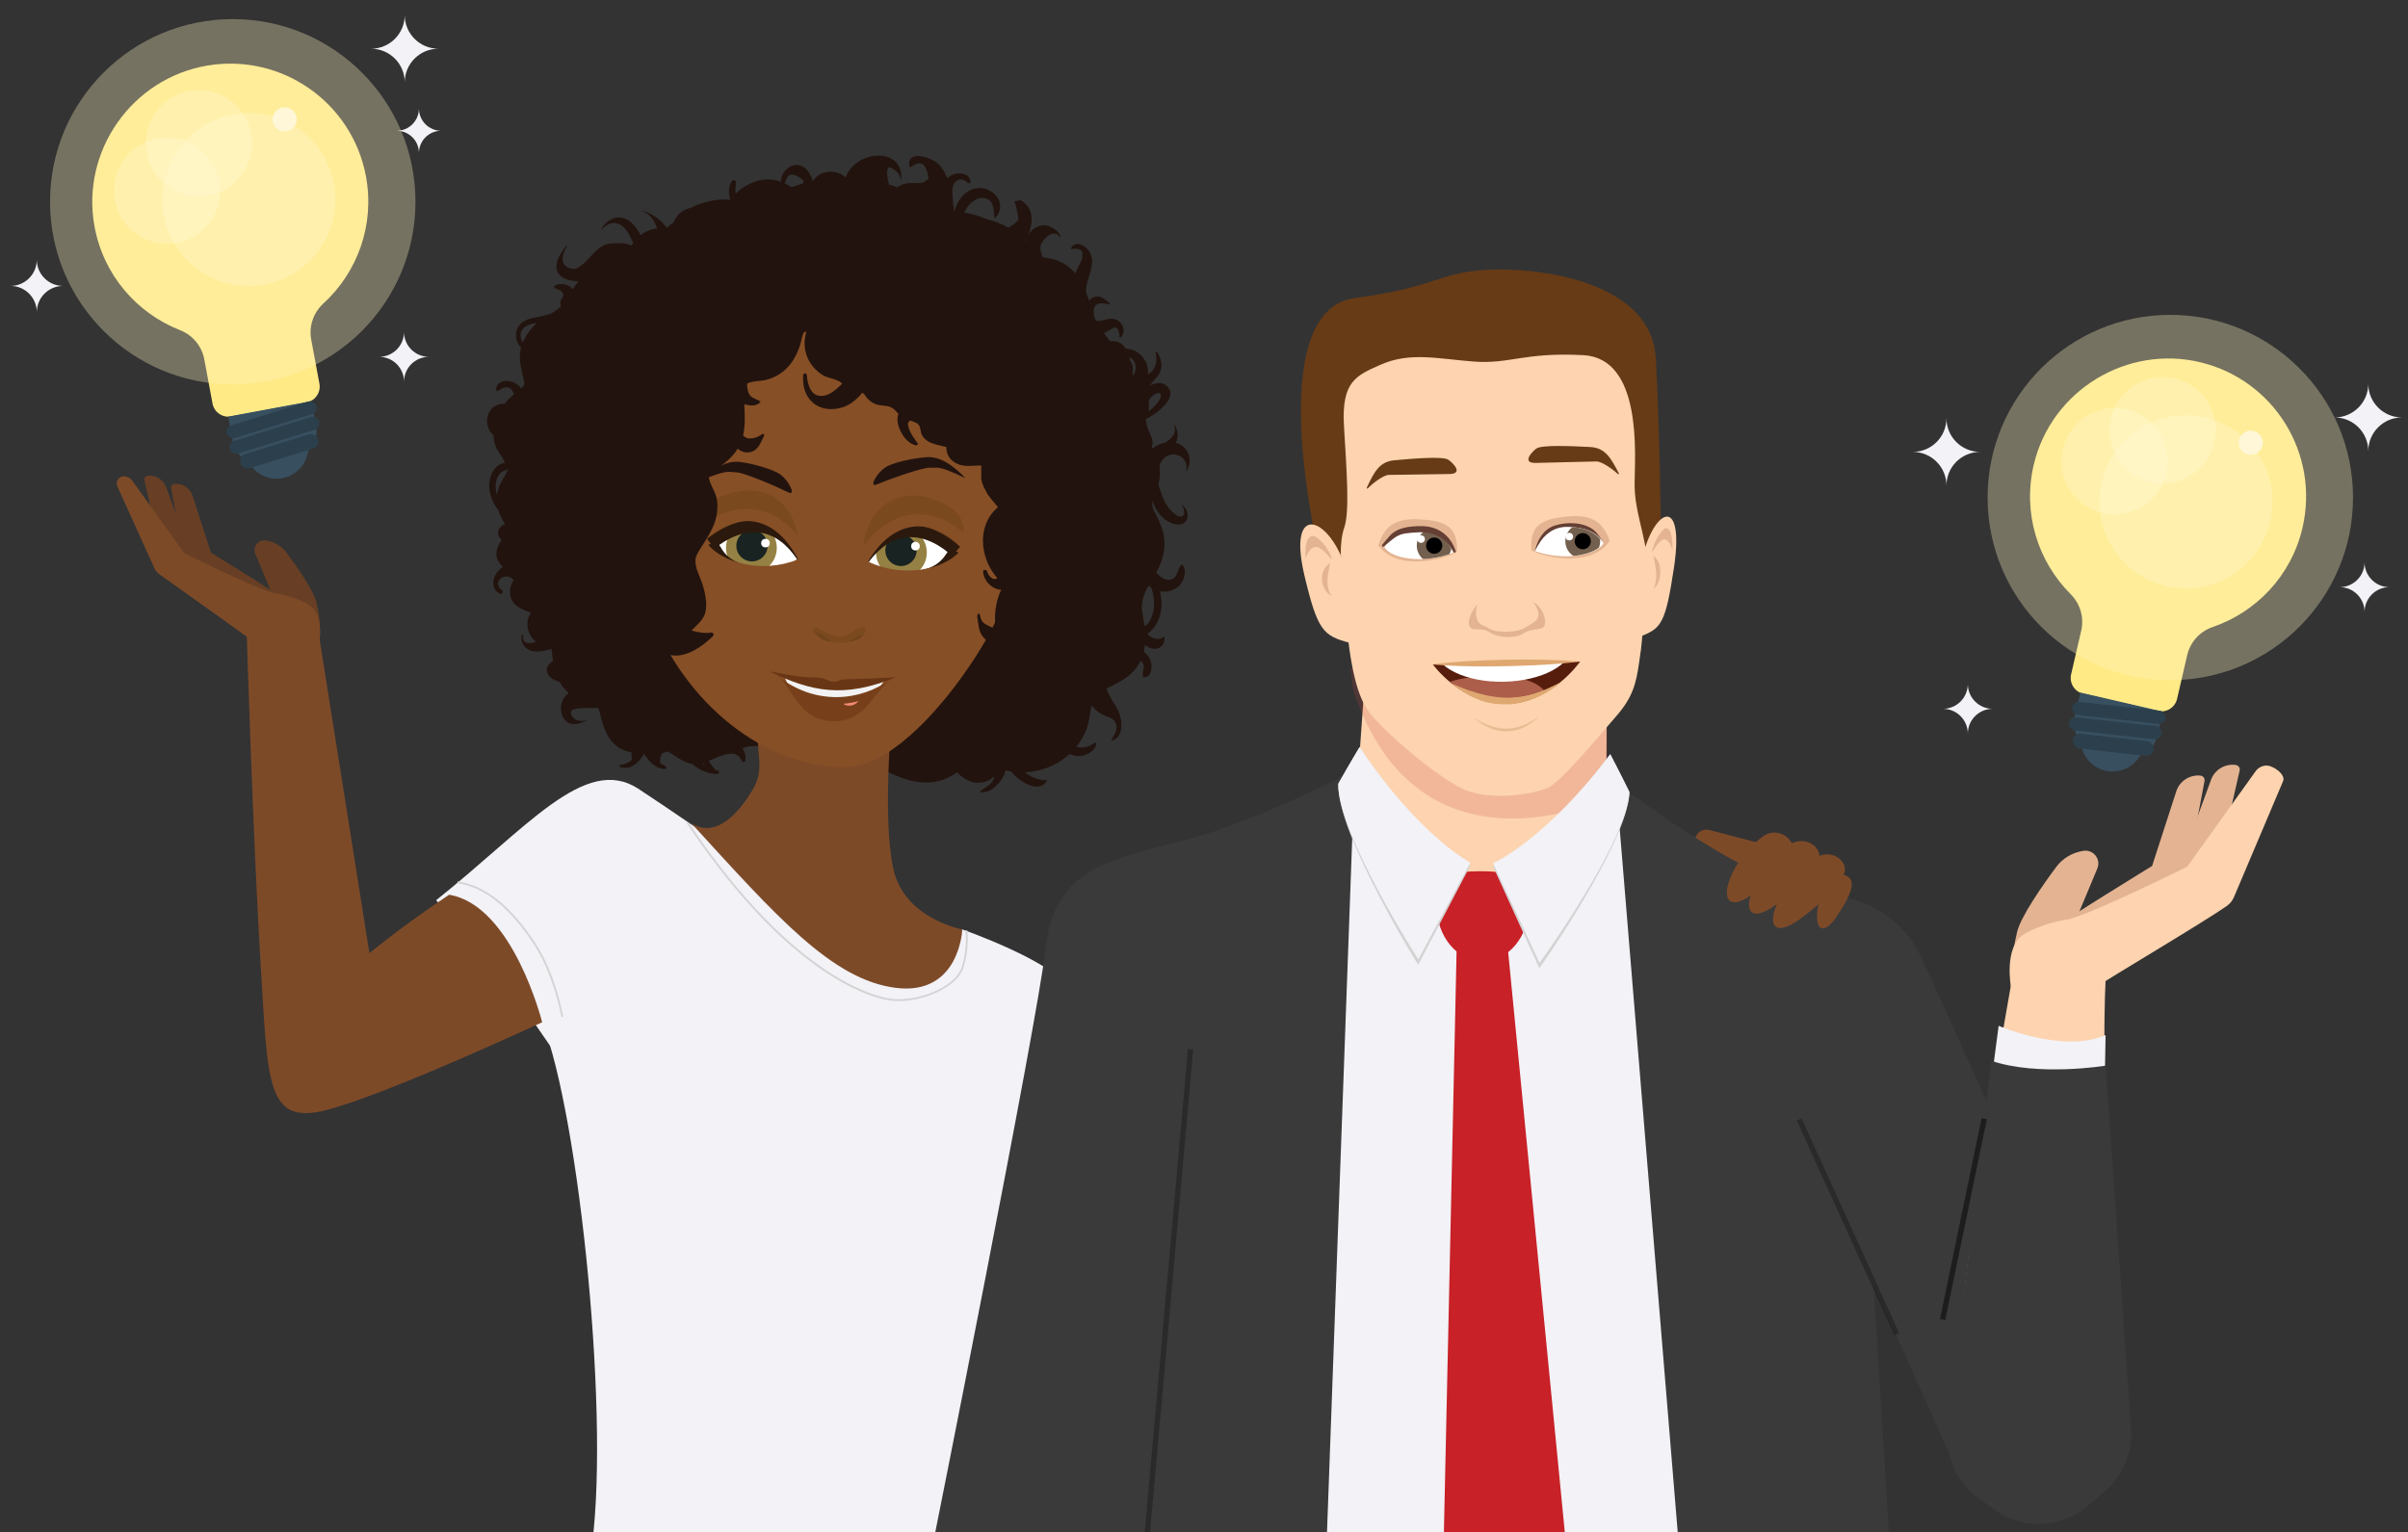 <?xml version="1.0" encoding="UTF-8"?>
<svg id="Layer_1" xmlns="http://www.w3.org/2000/svg" xmlns:xlink="http://www.w3.org/1999/xlink" viewBox="0 0 1262.1 803.38">
  <rect x="0" y="0" width="1262.1" height="803.38" fill="#333333" stroke="none"/>
  <defs>
    <style>
      .cls-1 {
        fill: #571d0c;
      }

      .cls-2 {
        fill: #673b16;
      }

      .cls-3 {
        fill: #874f26;
      }

      .cls-4 {
        fill: #cb4544;
        opacity: .2;
      }

      .cls-5 {
        fill: #fff7d7;
      }

      .cls-6 {
        opacity: .53;
      }

      .cls-6, .cls-7 {
        fill: #1d1d1d;
      }

      .cls-8 {
        fill: #7d4a28;
      }

      .cls-9 {
        fill: #5f3a1c;
        opacity: .39;
      }

      .cls-10 {
        fill: #958143;
      }

      .cls-11 {
        fill: #78401a;
      }

      .cls-12 {
        fill: #fff;
      }

      .cls-13 {
        fill: #e7bc92;
      }

      .cls-14 {
        fill: #22130e;
      }

      .cls-15 {
        fill: #7b491e;
      }

      .cls-16 {
        fill: #e4b492;
      }

      .cls-17 {
        fill: none;
      }

      .cls-18 {
        fill: #ffea86;
      }

      .cls-19 {
        fill: #653f34;
      }

      .cls-20 {
        fill: #683f24;
      }

      .cls-21 {
        clip-path: url(#clippath-1);
      }

      .cls-22 {
        fill: #f48a75;
      }

      .cls-23 {
        fill: #ac5e4a;
      }

      .cls-24 {
        fill: #f2f2f2;
      }

      .cls-25 {
        fill: #f2f2f7;
      }

      .cls-26 {
        fill: #3a3a3a;
      }

      .cls-27 {
        fill: #735f4d;
      }

      .cls-28 {
        fill: #23130f;
      }

      .cls-29 {
        fill: #d3d3d3;
      }

      .cls-30 {
        fill: #693615;
      }

      .cls-31 {
        fill: #2c190d;
      }

      .cls-32 {
        fill: #c82127;
      }

      .cls-33 {
        fill: #2b404c;
      }

      .cls-34 {
        clip-path: url(#clippath-2);
      }

      .cls-35 {
        fill: #dfa871;
      }

      .cls-36 {
        fill: #182322;
      }

      .cls-37 {
        fill: #384f60;
      }

      .cls-38 {
        fill: #fffbe9;
        opacity: .31;
      }

      .cls-39 {
        clip-path: url(#clippath);
      }

      .cls-40 {
        fill: #fff3c0;
        opacity: .33;
      }

      .cls-41 {
        fill: #fdd4af;
      }
    </style>
    <clipPath id="clippath">
      <path class="cls-17" d="M828.19,346.85l-77.2,1.5s15.23,21.11,38.71,20.65c23.49-.46,38.48-22.15,38.48-22.15Z"/>
    </clipPath>
    <clipPath id="clippath-1">
      <path class="cls-17" d="M840.15,284.67c-2.95,6.05-19.97,9.83-35.9,4.27,3.18-7.08,8.43-12.92,17.24-12.71,8.58.21,14.72,2.27,18.67,8.44Z"/>
    </clipPath>
    <clipPath id="clippath-2">
      <path class="cls-17" d="M725.7,286.89c3.18,5.94,20.34,9.05,36.04,2.87-3.45-6.95-8.92-12.59-17.72-12.03s-14.62,2.84-18.33,9.16Z"/>
    </clipPath>
  </defs>
  <path class="cls-14" d="M619.41,295.92c-1.65,1.31-1.66,3.2-2.55,5.02-2.39,4.87-6.84,3.25-9.94.21-.33-.32-.63-.67-.93-1.03.76-1.36,1.48-2.74,2.08-4.18,2.2-5.21,2.94-11.12,1.6-16.67-.58-2.42-1.59-4.77-2.6-7.05-1.04-2.34-3.12-5.1-3.16-7.79,0-.6.07-1.23.2-1.87.21.71.45,1.42.76,2.15,1.78,4.09,4.64,7.6,8.79,9.4,2.81,1.22,6.63,1.68,8.29-1.55,1.62-3.15-.5-6.14-2.6-8.36-.05-.05-.12.02-.08.07,1.36,1.74,2.9,7.57-1.6,6.37-.83-.22-1.69-.98-2.32-1.5-1.81-1.48-3.42-3.41-4.51-5.48-1.52-2.91-2.68-6.34-3.72-9.68.11-.38.21-.75.29-1.11.64-3.1.76-6.06.31-8.9.43-1.08.96-2.08,1.64-2.93,4.77-5.95,14.56-1.68,12.24,6.2-.02.06.06.09.1.04,2.31-3.51,2.52-8.08-.04-11.55-1.37-1.87-3.24-3.01-5.29-3.56,1.4-3.25,1.05-6.95-1.03-10.05-.02-.04-.09-.02-.08.03,1.74,5.07-.99,7.55-4.45,9.88-.74.14-1.48.32-2.2.57-1.64.57-3.15,1.43-4.49,2.51-.14-.21-.29-.42-.44-.62.01-.03.03-.06.04-.1,1.35-4.11-1.27-6.82-2.39-10.56-.42-1.42-.65-2.78-.77-4.15,2.61-1.15,5.06-2.86,6.92-4.42,3.26-2.75,8.3-7.73,4.77-12.15-2.49-3.12-6.33-2.68-9.45-.95.05-.1.1-.2.13-.26,1.34-2.35,3.73-3.92,4.9-6.38,1.72-3.6.82-7.97-1.5-11.05-.24-.32-.69.01-.63.34.74,4.4.66,7.98-3.2,10.94-.24.19-.48.37-.72.56.12-2.61-.39-5.18-1.76-7.49-2.32-3.9-6.08-5.79-10.05-6.09-1.24-1.99-3.05-3.47-5.79-3.84-.75-.1-1.5-.05-2.23.1-1.12-1.41-2.27-2.81-3.37-4.23.89-.46,1.73-.99,2.61-1.5.57-.37,1.16-.7,1.78-.98,2.08-1.48,3.35-.18,3.84,3.89-.31.46.39,1.07.76.63,2.63-3.14,1.11-7.65-2.58-9.23-3.27-1.4-6.1.59-9.37.7-.37.01-.77-.02-1.21-.08-.32-.69-.61-1.4-.86-2.14-.06-.28-.12-.56-.16-.84-.18-1.33-.35-3.42.44-4.6,1.48-2.21,5.21-1.7,7.36-1.03.43.13.62-.42.31-.67-2.14-1.71-4.39-4.02-7.44-3.38-1.33.28-2.41,1.09-3.22,2.13-.5-1.5-1.03-2.99-1.6-4.44-.57-6.73,5.78-14.03,1.94-20.97-1.82-3.29-7.57-6.74-9.79-2.19-.23.47.4.89.7.44,4-.39,5.71.77,5.15,3.46.16.94,0,1.81-.51,2.6-.38,1.15-1.06,2.21-1.58,3.31-.52,1.1-1.11,2.26-1.55,3.47-2.28-2.7-5.14-4.97-8.91-6.55-2.61-1.1-5.32-1.55-8.1-1.8-.87-2.1-1.62-4.28-1.16-6.27.73-3.15,7.06-9.24,9.72-4.6.16.28.61.12.54-.21-.6-2.53-3.37-4.25-5.62-5.23-3.82-1.65-8.25.34-10.55,3.57-.23.32-.43.65-.61.99,2.62-6.61,3.06-13.69-3.38-17.93-.75-.49-1.61-.39-2.25.04-.25-.03-.51-.05-.78-.03-.41.03-.87.4-.71.87.14.4.32.77.52,1.13,0,.09.02.18.04.27.62,2.58,1.24,5.01,1.38,7.5-1.05,1.81-3.07,2.94-4.96,4.11-.08.05-.15.1-.23.15-3.52-1.98-7.31-3.46-11.22-4.39-3.82-1.66-7.61-2.83-11.87-3.52.83-1.88,1.92-3.61,3.53-5.09,2.36-2.16,5.59-3.46,8.7-1.92,3.43,1.71,3.13,6.27,3.56,9.64.03.21.34.3.48.14,7.7-9.05-4.18-19.37-13.63-14.27-4.27,2.3-6.75,6.57-7.91,11.14,0,0-.01,0-.02,0-.23-1.8-.46-3.64-.73-5.5.02-.26.03-.54,0-.85-.12-1.99-.5-3.84-.19-5.84.3-1.95.86-3.78,2.91-4.51,2.26-.81,3.59.25,5.24,1.6.46.38,1.32-.08,1.27-.67-.5-5.39-8.06-5.32-11.29-2.6-.31.26-.59.53-.87.8-1-2.53-2.28-4.88-4.01-6.92-3.16-3.71-17.08-8.8-15.96.38.08.65.89.7,1.3.39,6.09-4.5,8.09.43,8.84,6.44-.36.2-.71.43-1.07.71-.58.45-1.17.85-1.78,1.23-2.55.38-5.82.14-7.64.28-2.36.18-4.35,1-5.93,2.21-1.28-.47-2.85-1.14-4.28-1.45-.05-.19-.11-.37-.16-.57-.39-1.43-1.77-7.5.19-8.6,2.87.93,5.29,2.98,6.02,6.06.05.23.4.19.41-.04.45-10.59-9.16-13.99-17.99-11.08-4.48,1.47-8.9,4.94-10.77,9.36-.16.37-.27.73-.36,1.09-.81-.63-1.63-1.23-2.6-1.72-3.1-1.54-6.52-1.56-9.78-.43-1.89.66-3.73,2.23-4.84,4.1-.92-2.44-1.94-4.84-3.94-6.62-5.45-4.85-12.88.71-12.88,6.98-3.52-1.32-7.32-1.74-11.37-.72-4.79,1.21-8.96,3.63-12.26,6.83-.37-1.54-.15-3.19.02-4.88.06-.59.3-1.8-.58-2.01-.05-.01-.1-.02-.14-.04-.54-.13-1.05.05-1.36.5-1.88,2.69-1.89,6.48-.82,9.73-.01.02-.03.04-.04.06-6.73-.83-15.16,1.37-19.42,3.58-.34.18-.67.37-1.01.58-4.53.8-7.57,3.6-9.32,7.66-1.21.86-2.36,1.82-3.44,2.86-.01,0-.03,0-.04,0-.31-.45-.63-.89-.97-1.29-2.95-3.55-7.74-6.78-12.24-7.83-.05-.01-.07.06-.02.08,4.78,1.89,6.7,5.23,8.1,9.28-3.12.47-6.1,1.61-8.71,3.66-1.34-3.12-3.39-5.88-6.2-7.75-5.43-3.61-11.45-.65-14.32,4.59-.03.05.03.11.08.07,2.9-2.46,5.31-4.48,9.38-2.73,2.54,1.09,4.27,3.81,5.5,6.14.64,1.21,1.22,2.44,1.79,3.66-.33.45-.64.9-.94,1.37-2.25-.93-4.55-1.46-6.84-1.11-2.08-.17-4.24.04-6.19.4-.68.13-1.24.41-1.69.79-5.59,2.74-8.77,9.85-14.57,12.14-1.26.03-2.5-.06-3.65-.52-4.96-1.99-3.14-7.86-.69-11.4.11-.15-.12-.35-.25-.21-5.09,5.41-9.3,14.69.45,17.78,1.89.6,3.84.84,5.81,1.01-1.23,1.21-2.22,2.6-3.12,4.05-.52-.57-1.09-1.09-1.75-1.49-2.06-1.27-5.97-1.94-7.89-.11-.36.34-.19.87.24,1.05,1.64.67,3.03.8,4,2.47.74,1.29.38,2-.36,2.96-.95,1.23-.96,2.79-.39,4.13-.22.2-.44.41-.68.6-1.49,1.21-3.05,2.24-4.62,3.23-2.4.7-4.8,1.39-7.32,1.78-3.38.52-6.99,1.54-9.26,4.31-2.01,2.45-2.24,5.73-1.04,8.61.54,1.3,1.2,2.27,1.96,3.06-.06.22-.13.44-.18.67-1.15,5.16.25,10.15,1.35,15.2.23,1.08.72,2.37.64,3.5-.03-.42-.64.94-.46.73-.33.39-.76.81-1.25,1.25-.76-.94-1.68-1.77-2.73-2.48-3.31-2.22-9.99-2.11-10.45,2.98-.07.78.9,1.09,1.44.65,3.12-2.59,6.71-2.43,7.89,1.96,0,.02,0,.05.01.07-.3.25-.58.49-.85.72-1.49,1.31-2.86,2.71-4.06,4.21-2.43-.15-4.92.7-6.75,2.61-3.69,3.86-3.02,10.77,1.06,13.96-.11,3.83,1.57,7.95,4.24,11.07.54,1.11,1.1,2.19,1.66,3.26-1.11.16-2.26.63-3.17,1.2-3.32,2.1-4.86,6.12-5.07,9.92-.23,4.17,1.49,9.77,4.65,13.55.82,2.69,2.18,5.1,3.63,7.55-1.17.33-2.09,1-2.93,2.12-.9,1.2-.99,3.37-.16,4.63.42.64.84,1.12,1.33,1.51-.27.37-.53.76-.78,1.18-1.45,2.48-2.4,4.99-1.79,7.92.41,1.97,1.64,3.7,3.27,4.95-.04.02-.08.05-.12.07-4.75,3.17-7.6,10.52-1.63,13.99,1.2.7,2.29-1.03,1.15-1.82-5.21-3.63.72-9.41,5.09-6.21.42.31.83.6,1.24.88-1.78,2.44-2.61,5.43-1.73,8.94.96,3.85,4.46,5.85,7.87,7.17.96.37,1.92.73,2.87,1.08-.03.03-.05.06-.08.09-2.5,3.05-2.25,8.06-.54,11.32.78,1.49,1.87,2.8,3.14,3.89-3.94,1.15-7.18,1.06-6.62-3.34.06-.46-.72-.6-.81-.14-.82,4.43,2.14,7.94,6.55,8.47,3.06.36,6.13-.6,9.09-1.28.22,2.13.43,4.23.74,6.3-2.63,1.68-4.45,4.13-2.29,7.47,1.14,1.75,3.35,2.88,5.74,3.45.27.48.56.96.88,1.43,1.13,1.69,2.42,3.18,3.88,4.47-1.29.94-2.37,2.14-3.09,3.65-1.54,3.27-1.27,8.26,1.49,10.84,3.49,3.27,7.51,1.32,11.34-.06.06-.02.04-.12-.02-.1-1.81.36-3.71.46-5.51-.09-1.54-.47-3.74-3.14-2.83-4.83.78-1.45,5.64-1.45,6.98-1.55,2.34-.16,4.69.19,7.01-.09.96,1.49,1.62,5.66,2.2,7.49,1.16,3.67,2.55,7.25,5.11,10.19,2.9,3.33,6.37,4.95,10.1,5.59.07.3.15.61.22.91-.05,1.04-.05,2.07.06,3.09-1.58,1.43-3.67,2.39-6.22,2.72-.5.07-.38.72-.03.88,5.01,2.31,10.71-2.4,12.54-6.88.04-.09.07-.2.11-.3.07.29.16.58.31.88.24.47.62.86,1.07,1.19,2.04,3.38,5.43,6.03,9.38,6.33.82.06,1.28-1.23.49-1.61-.96-.46-1.9-.97-2.8-1.54.14-2.02-.12-3.77,1.31-5.26.79-.27,1.58-.54,2.36-.82,1.24.41,2.46,1.11,3.96,2.2,2.78,2.01,5.88,3.75,9.28,4.35,3.63,3.22,8.1,5.22,13.03,5.27,1.26.01,1.25-1.72.06-1.9-.32-.05-.62-.11-.93-.18-.49-.8-1.22-1.41-1.83-2.2-.66-.84-1.23-1.69-1.73-2.59,3.11-1.33,6.53-3,9.58-3.61.52.08,1.08.01,1.67-.22,2.6-.15,4.79.79,6.07,3.85.42,1.01,1.88.48,1.95-.46.2-2.63-.48-4.6-1.74-6.08,1.14-.43,2.33-.82,3.52-1.12,2.27-.15,4.56-.24,6.87-.22.76.25,1.46.63,2.05,1.17,1.48,1.37,1.87,3.94,3.31,5.49,1.96,2.13,4.44,3.92,6.98,5.29,10.68,5.77,21.36,3.45,31.95-1.07,3.17-1.35,9.37-4.44,11.96-3.59,2.01.66,4.49,3.57,6.6,4.72,3.03,1.66,6.15,3.06,9.38,4.32,10.5,4.09,20.82,4.24,29.97-2.51,2.1,2.25,4.7,4.09,7.61,4.99,2.78.87,6.49.6,9.05-.78.84-.46,1.6-1.02,2.26-1.69.16.04.35.08.55.13-.22.69-.5,1.35-.88,1.96-1.57,2.46-4.54,3.7-6.73,5.52-.03.03-.02.08.02.09,4.37,1.14,8.34-2.32,10.87-5.6,1.36-1.75,2.12-3.59,2.71-5.63.97.22,1.94.39,2.91.54,1.07,1.32,2.3,2.57,3.74,3.76,3.92,3.22,11.98,7.16,15.15.9.01-.03,0-.06-.03-.06-4.61.12-8.39-1.55-11.63-4.17,8.14-.29,15.9-3.21,22.47-8.73.32-.27.62-.55.92-.83,1.15.53,2.42.9,3.86,1.06,3.91.42,9.84-2.17,10.11-6.63.02-.29-.35-.56-.61-.38-3.23,2.2-6.01,3.16-9.82,2.18,1.95-2.44,3.58-5.13,4.86-7.98,1.95-4.37,2.1-9.12,3.17-13.64,1.82,2.35,4.16,4.11,7.03,5.35,2.58,1.12,4.78,1.33,5.74,4.35,1.03,3.23-.98,5.78-2.39,8.45-.06.12.03.29.18.25,6.37-1.76,5.66-10.76,3.49-15.39-1.93-4.12-4.98-7.49-6.19-11.97,4.47-2.22,9.03-4.28,12.74-7.73,2.28-2.12,3.92-4.4,5.07-6.8.71.55,1.28,1.28,1.55,2.32.3,1.14-.04,2.19-.33,3.29-.3,1.15-.09,1.58.1,2.67.03.19.24.34.43.35,4.03.11,4.46-5.21,3.6-8.27-.57-2.01-1.95-3.84-3.72-5,.29-1.22.49-2.45.61-3.71.03.02.05.05.08.07,2.08,1.77,5.07,2.8,7.63,1.4,1.82-1,2.83-3.22,2.54-5.23-.05-.36-.58-.51-.82-.25-1.8,2.01-5.99.57-7.51-1.15-.18-.2-.35-.42-.52-.64,4.97-3.47,7.47-9.94,7.31-16.07-.05-2.06-.32-4.13-.76-6.18,3.83.69,7.96-.49,10.56-3.5,2.23-2.59,3.76-7.96.94-10.6-.03-.03-.08-.03-.12,0ZM604.07,207.53c1.2-.98,4.42-2.74,4.36-.17-.07,2.8-3.98,6.34-5.9,7.91-.13.11-.27.2-.4.29.07-1-.03-2.07,0-2.82.04-1.07.08-2.12.09-3.18.54-.75,1.14-1.45,1.86-2.04ZM265.08,248.58c-2.1,3.37-4.02,6.84-4.6,10.8-.19-.57-.35-1.18-.47-1.84-.61-3.31-.11-7.05,2.28-9.5,1.21-1.24,2.61-1.48,3.98-1.93.02.05.04.1.06.13-.26.59-.92,1.81-1.25,2.33ZM277.96,172.97c-1.58,2.09-2.98,4.25-3.97,6.61-.51-.87-.87-1.71-1.01-2.46-.99-5.53,4.08-7.29,8.49-7.78-1.26,1.04-2.45,2.22-3.51,3.62ZM368.06,400.24c.16-.05.33-.12.49-.17.28.43.58.83.89,1.22-.48-.33-.94-.67-1.38-1.05ZM420.26,96.3c-1.59.58-3.13,1.16-4.71,1.67-.01,0-.03,0-.04.01-.21.07-.43.14-.64.2-1.19-.79-2.41-1.5-3.67-2.1.25-.36.48-.74.66-1.15,1.08-4.37,4.12-4.52,9.12-.45.11.47.11,1.03.07,1.6-.26.05-.52.12-.78.21ZM537.89,126.6c-.1-.11-.21-.21-.32-.31.27-.53.52-1.07.76-1.61-.21.63-.37,1.27-.45,1.93ZM594.11,197.02c-.2-.53-.39-1.07-.55-1.65.47-2.16.06-4.54-1.25-6.29-.13-.6-.27-1.21-.43-1.81,3.65,1.75,4.24,5.65,2.23,9.75ZM600.91,327.75c-.36.13-.72.26-1.09.38-.28-2.35-.67-4.72-1.08-7.09-.91-5.28.85-9.69,3.22-13.97.49.41,1.01.78,1.54,1.12.02.07.04.13.07.2,2.13,6.93,1.84,14.43-2.66,19.37Z"/>
  <path class="cls-8" d="M920.46,441.57l-24.56-6.42c-2.61-.68-5.35.44-6.73,2.76h0c-1.81,3.03-.64,6.97,2.53,8.53l40.44,19.92"/>
  <path class="cls-25" d="M228.59,471.96c47.36-37.61,78-76.61,105.86-58.5,27.86,18.11,129.54,89.14,129.54,89.14l40.39-15.32s51.54,18.11,55.72,32.04,12.54,108.65,12.54,108.65l-22.29,1.39s-20.89,39-22.29,65.47c-1.39,26.46-1.39,121.15-1.39,121.15,0,0-21.48,1.31-217.29,0,11.14-66.86-5.71-231.25-25.21-280"/>
  <path class="cls-8" d="M394.34,350.77l3.64,48.55c.38,5.07-.77,10.16-3.36,14.54-6.06,10.25-18.49,26.59-32.32,17.7,44.57,48.75,73.82,82.18,107.25,86.36,33.43,4.18,34.82-30.64,34.82-30.64,0,0-30.64-5.57-36.22-32.04s-.97-76.58-.97-76.58"/>
  <path class="cls-3" d="M523.38,322.04c-6.86,18.51-47.35,80.46-80.7,80.25-42.52-.26-83.76-33.5-101.95-80.94-13.19-34.41-5.46-157.93,92.57-154.89,98.03,3.04,103.49,119.37,90.08,155.58Z"/>
  <path class="cls-15" d="M500.42,286.84c8.2-6.99,6.63-20.23-13.74-25.89-20.37-5.66-36.09,10.41-33.97,32.5"/>
  <path class="cls-15" d="M370.72,282.81c-7.75-7.48-5.37-20.6,15.32-24.98s35.38,12.63,31.89,34.54"/>
  <path class="cls-12" d="M418.08,292.76c-12.74-24.59-33.2-16.87-45.42-8.12,0,0,22.38,30.24,45.42,8.12Z"/>
  <path class="cls-12" d="M455.32,294.49c14.25-23.76,34.18-14.78,45.84-5.28,0,0-24.22,28.79-45.84,5.28Z"/>
  <g>
    <circle class="cls-10" cx="472.46" cy="289.67" r="13.31"/>
    <circle class="cls-36" cx="472.23" cy="288.56" r="8.2"/>
    <circle class="cls-12" cx="479.83" cy="286.34" r="2.26"/>
  </g>
  <g>
    <circle class="cls-10" cx="393.83" cy="287.23" r="13.31"/>
    <circle class="cls-36" cx="394.13" cy="286.13" r="8.2"/>
    <circle class="cls-12" cx="401.21" cy="284.74" r="2.26"/>
  </g>
  <g>
    <path class="cls-31" d="M417.79,293.24c-5.44-8.11-11.85-12.78-19.04-13.9-9.63-1.49-18.49,3.63-24.23,8.19l-3.96-4.98c9.66-7.67,19.75-10.96,29.17-9.49,9.02,1.4,16.88,7,23.35,16.64l-5.28,3.55Z"/>
    <path class="cls-31" d="M396.72,304.09c-16.35-2.6-21.79-8.05-26.6-17.85l5.71-2.81c3.61,7.35,6.89,11.98,21.9,14.37l-1,6.28Z"/>
    <path class="cls-3" d="M418.24,293.17c-5.84-11.25-13.65-18.03-22.59-19.63-8.36-1.49-17.37,1.7-25.37,8.98l-4.29-4.7c9.49-8.64,20.42-12.39,30.77-10.54,7.64,1.36,18.54,6.45,27.12,22.96l-5.65,2.93Z"/>
    <path class="cls-3" d="M400.27,306.31c-15.94,0-30.23-6.56-37.16-15.47l7.54-5.86c7.89,10.16,28.93,15.9,47.66,8.27l3.6,8.84c-7.21,2.93-14.58,4.22-21.64,4.22Z"/>
  </g>
  <g>
    <path class="cls-31" d="M455.44,294.41l-5.05-3.87c7.06-9.22,15.25-14.32,24.34-15.16,9.5-.88,19.36,3.03,28.52,11.28l-4.26,4.73c-5.45-4.91-13.98-10.57-23.68-9.67-7.25.67-13.94,4.94-19.87,12.69Z"/>
    <path class="cls-31" d="M475.8,306.55l-.61-6.33c15.12-1.45,18.68-5.88,22.74-12.99l5.53,3.16c-5.42,9.48-11.18,14.58-27.66,16.16Z"/>
    <path class="cls-3" d="M455,294.31l-5.45-3.28c9.58-15.94,20.78-20.35,28.49-21.23,10.44-1.2,21.12,3.22,30.05,12.43l-4.57,4.43c-7.53-7.77-16.33-11.51-24.76-10.54-9.01,1.04-17.23,7.32-23.76,18.19Z"/>
    <path class="cls-3" d="M475.72,308.66c-8.14,0-16.73-1.71-24.94-5.66l4.14-8.6c18.23,8.78,39.58,4.35,48.09-5.3l7.16,6.31c-6.9,7.82-19.95,13.25-34.45,13.25Z"/>
  </g>
  <path class="cls-28" d="M366.92,251.95c8.52-7.83,14.68-9.92,19.14-9.87,4.46.05,18.28,3.3,22.99,6.72,4.72,3.42,8.29,11.45,4.08,9.32-4.21-2.13-22.97-10.45-27.24-10.49-4.53-.04-3.4-1.83-18.97,4.32Z"/>
  <path class="cls-28" d="M506.07,250.7c-8.02-8.35-14.04-10.81-18.49-11.04s-18.45,2.16-23.37,5.28-8.98,10.91-4.65,9.05c4.33-1.87,23.57-9,27.84-8.78,4.52.24,3.51-1.62,18.66,5.49Z"/>
  <g>
    <path class="cls-15" d="M440.18,337.03c-11.5-.36-16.75-6.9-13.11-8.05,1.51-.48,7.16,4.64,12.88,4.91,5.31.26,11.96-7.42,13.42-4.44s-3.91,7.87-13.2,7.58Z"/>
    <path class="cls-9" d="M435.56,336.22c-8.57-6.59-8.64-4.48-5.91-1.94s5.91,1.94,5.91,1.94Z"/>
    <path class="cls-9" d="M445.49,336.46c5.24-3.85,7.88-4.32,6.03-2.44s-6.03,2.44-6.03,2.44Z"/>
  </g>
  <path class="cls-14" d="M584.56,266.53c-3.78-13-8.47-25.8-12.73-38.66-4.06-12.26-7.91-24.13-16.44-34.11-3.8-4.45-8.16-8.39-12.03-12.78-4.38-4.98-8.1-10.51-12.77-15.24-8.42-8.54-18.82-15-30.14-18.92-4-1.39-8.53-2.65-13.19-3.45.11-.47.18-.95.24-1.44-2.73-.15-5.46-.19-8.2-.17-11.01.08-21.97.51-32.93,1.62-11.18,1.14-22.83,2.23-33.71,5.1-6.61,1.74-12.94,4.32-19.38,6.58-3.6,1.89-7.06,4.05-10.38,6.38-13.3,9.36-24.52,21.24-33.3,34.94-9.51,14.84-16.1,31.65-20.07,48.78-3.03,13.06-5.17,26.67-5.11,40.17-.07,1.29-.09,2.58-.03,3.88.04.98.14,1.94.25,2.91.05.8.1,1.59.17,2.39.26,3.12.62,6.2,1.11,9.25-.81,3.4-.21,6.94,2.05,9.58.61,2.21,1.3,4.4,2.12,6.57,1.53,4.05,3.32,7.95,5.69,11.59,2.8,4.3,7.17,6.79,11.66,9.07,4.12,2.09,11.01-.54,10.75-5.54.76-.68,1.47-1.41,2.13-2.2,2.8-3.39,7.88-6.88,9.19-11.13,1.43-4.64.14-10.64-1.24-15.17-1.23-4.05-3.97-8.52-3.78-12.84.11-2.42,2.04-5.2,3.51-7.51,2.35-3.7,4.73-7.36,6.31-11.47,1.63-4.22,2.13-8.82,1.37-13.29-.64-3.74-4.21-8.24-4.2-11.99.11-.14.32-.38.71-.6,1.4-.79,2.73-2.31,4.03-3.29,3.42-2.59,6.67-5.05,9.24-8.55.43-.58.81-1.17,1.17-1.76,1.74,1.5,3.98,2.32,6.38,1.85,4.57-.88,5.56-5.05,7.47-8.62.36-.67-.42-1.31-1.02-.84-2.08,1.67-7.03,3.48-9.4,1.16-.2-.2-.38-.42-.56-.66,1.2-5.19.84-10.61.61-16.19,3.18.89,6.81,1.17,8.51-1.35.02-.04.01-.09-.03-.11-2.93-1.71-5.73-1.77-6.62-5.64-.28-1.21-.38-2.44-.42-3.68,2.3-1.47,7.54-1.31,10.03-1.98,9.73-2.62,15.06-9.53,17.94-18.83.53-1.73.84-4.73,1.97-6.2.07-.03.16-.07.26-.1.28-.1.59-.16.91-.2-.09.31-.19.63-.27.94-2.26,8.91,1.37,17.38,9.16,22.09,1.9,1.15,8.75,2.26,9.82,4.33-2.56,2.54-5.85,5.58-9.38,6.23-6.82,1.25-8.7-5.45-9.1-10.7-.09-1.21-1.8-1.3-1.9-.06-1.04,11.94,7.22,20.08,19.29,17.27,4.74-1.1,8.65-4.34,11.75-8.07.29.3.62.58.97.85,1.56,2.56,3.98,4.67,6.7,5.4,3.86,1.04,6.65-.1,9.69,3.24.51.57,1,1.08,1.48,1.56-.28.78-.45,1.56-.49,2.31-.28,5.35,4.44,13.68,10.2,14.33.08,0,.15-.08.12-.15-.04-.14-.09-.28-.15-.43.22,0,.45.03.68.01.08,0,.11-.08.06-.14-2.78-3.83-5.06-6.86-5.45-10.91.22-.46.54-.93.98-1.4.02-.02.03-.03.05-.05,1.53.46,3.17.9,4.19,1.75,1.73,1.43,1.1,4.12,2.32,6.14,2.29,3.81,6.5,4.45,10.42,5.47,3.29.85,1.81-.09,2.44,2.9.61,2.89,2.62,4.99,5.19,6.28,4.13,2.06,8.58.91,12.92,1.04-.12,1.46-.12,2.93,0,4.4-.14,1.18-.11,2.36.12,3.45.36,1.67,1.04,3.33,1.96,4.93.31.69.65,1.37,1.03,2.03.42.71,3.32,4.48,5.61,6.95-1.61,1.49-3.15,3.14-4.33,4.98-2.84,4.43-3.88,9.68-3.44,14.87.42,4.88,1.96,9.53,4.62,13.66.84,1.31,1.77,2.57,2.79,3.76-2.28,1.69-4.88-1.52-5.35-3.53-.27-1.14-2.23-1.02-2.12.22.36,4.29,4.01,8.49,8.3,9.29.41.08.81.12,1.21.15-.18.36-.36.73-.52,1.11-1.25,2.89-1.96,5.77-2.39,8.89-.49,3.48-.44,6.93.03,10.34-1.98-.52-3.65-1.38-5.46-2.41-1.39-.79-1.94-1.67-2.4-3.2-.28-.92-.2-1.61-.9-2.27-.09-.09-.25-.11-.35-.01-.8.85-.56,1.92-.4,3.02.22,1.51.52,2.99.75,4.5.52,3.38,3.02,6.19,5.86,7.93.59.36,1.16.56,1.71.64-5.08,16.83,11.03,35.73,27.94,35.48,5.22-.08,8.52-3.27,9.83-7.14,6.75-5.08,10.17-14.16,13.16-22,4.69-12.26,8.52-24.84,11.46-37.63,3.11-13.5,5.45-26.37,1.5-39.96Z"/>
  <path class="cls-24" d="M411.03,354.7l3.12,6.47,12.63,7.03,22.87-1.72,10.59-5.15s3.75-4.85,3.25-4.85-26.6,2.72-26.6,2.72c0,0-12.04-1.81-12.41-1.81s-8.07-1.79-8.07-1.79l-5.39-.9Z"/>
  <g>
    <path class="cls-11" d="M407.41,354.25c8.37,6.7,11.32,23.5,29.16,23.88,16.39.35,20.31-13.41,30.05-21.89-15.42,11.29-39.29,14.03-59.2-1.99Z"/>
    <path class="cls-22" d="M441.94,369c3.07-.26,7.8-1.18,8.1-1.53-1.93,2.58-5.59,3.32-8.1,1.53Z"/>
  </g>
  <path class="cls-30" d="M403.22,351.99c22.19,10.7,39.05,14.24,66.38,3.08,0,0-18.78.95-24.91,1.01-6.13.07-4.25,1.4-7.95,1.28s-3.25-2.01-9.37-2.2c-6.12-.19-8.8-.15-24.14-3.17Z"/>
  <path class="cls-14" d="M355.63,327.81c8.2,4,13.73,4.36,17.1,3.84,1.07-.17,1.7,1.16.93,1.91-5.24,5.08-15.85,13.4-25.51,8.84"/>
  <path class="cls-29" d="M471.01,524.83c-1.15,0-2.27-.05-3.35-.16-3.93-.39-18.46-2.89-40.09-18.53-22.81-16.49-45.57-41.58-67.65-74.6l.78-.52c57.12,85.42,102.11,92.22,107.06,92.72,13.65,1.36,33.12-6.19,36.39-16.95,3.2-10.5,1.87-18.85,1.85-18.93l.92-.15c.01.09,1.38,8.64-1.88,19.36-3.13,10.29-20.39,17.77-34.03,17.77Z"/>
  <path class="cls-29" d="M294.27,533.22c-.04-.22-3.86-21.96-14.3-37.93-12.82-19.6-26-30.16-40.28-32.28l.14-.93c14.57,2.16,27.96,12.85,40.93,32.69,10.55,16.14,14.4,38.07,14.44,38.29l-.92.16Z"/>
  <polyline class="cls-25" points="279.23 535.1 298.33 562.84 293.11 529.79 282.07 534.72"/>
  <path class="cls-8" d="M129.29,331.27s3.28,108.06,7.23,172.65c3.92,64.09,2.79,86.36,34.82,78,32.04-8.36,112.82-45.97,112.82-45.97,0,0-15.32-61.29-48.75-66.86-25.07,16.71-41.79,30.64-41.79,30.64l-26.73-168.48h-37.61Z"/>
  <path class="cls-20" d="M83.22,284.8l-7.54-33.09c-.24-1.04.47-2.06,1.52-2.21h0c4.28-.61,8.41,1.86,9.89,5.92l10.75,29.38s38.57,21.72,39.45,23.05-8.42,6.21-8.42,6.21"/>
  <path class="cls-20" d="M95.98,289.24l-6.29-33.35c-.2-1.05.54-2.04,1.61-2.16h0c4.3-.45,8.33,2.17,9.66,6.29l9.63,29.77s37.72,23.16,38.56,24.52-8.65,5.88-8.65,5.88"/>
  <path class="cls-20" d="M136.01,307.26l2.83,1.57,3.49,1.94-8.5-20.38c-1.52-3.65,1.49-7.58,5.41-7.05h0c4.41.59,8.38,2.94,11.03,6.51,5.39,7.27,14.15,19.77,15.59,26.02,2.11,9.13,1.93,12.82,1.41,12.47"/>
  <path class="cls-8" d="M142.64,310.66c-9.84-2.63-46.07-20.6-46.07-20.6l-27.25-38.06c-.93-1.3-2.38-2.13-3.97-2.28h0c-2.9-.26-5.01,2.7-3.81,5.35l19.38,42.79c.6,1.32,1.53,2.46,2.72,3.3,8.88,6.31,47.63,33.85,48.72,34.94h35.09s2.54-14.21-5.89-19.15-18.26-5.99-18.26-5.99"/>
  <path class="cls-26" d="M849.89,412.79c57.67,41.16,68.32,42.8,85.53,50.48,17.21,7.67,36.45,14.96,37.59,51.82,1.13,36.86,17.79,300.88,17.79,300.88h-188.39l10.66-385.36"/>
  <path class="cls-26" d="M713.44,402.46c-75.28,37.38-92.05,37.15-114.23,43.7-22.18,6.56-47.3,13.68-51.09,50.4-3.79,36.72-60.44,319.41-60.44,319.41h260.16l10.84-393.36"/>
  <polyline class="cls-25" points="709.51 418.26 695.06 815.96 880.38 815.96 847.77 420.39"/>
  <path class="cls-41" d="M841.73,442.57s-27.36,21.67-62.95,20.66c-43.68-1.24-69.25-25.08-69.25-25.08l9.48-132.9,123.35,23.71-.63,113.61Z"/>
  <path class="cls-4" d="M709.2,361.6c34.49,104.44,133.56,56.61,133.56,56.61l-.56-62.5-134.45-5.39,1.46,11.29Z"/>
  <polyline class="cls-32" points="763.62 490.36 756.51 815.96 821.39 815.96 788.73 481.3"/>
  <path class="cls-32" d="M801.36,474.72c.05,16.12-10.74,29.23-24.11,29.27s-24.25-12.99-24.3-29.11c-.05-16.12,9.31-18.07,22.68-18.12,13.37-.04,25.68,1.84,25.73,17.96Z"/>
  <path class="cls-29" d="M712.6,391.67c31.07,47.84,58.03,62.11,58.03,62.11l-27.32,52.05s-42.17-67.53-41.91-94.52c6.41-11.56,11.2-19.64,11.2-19.64Z"/>
  <path class="cls-25" d="M712.6,391.67c31.11,46.67,58.08,60.6,58.08,60.6l-27.29,50.74s-42.22-65.88-41.98-92.2c6.4-11.27,11.19-19.14,11.19-19.14Z"/>
  <path class="cls-29" d="M843.98,395.41c-33.74,46-61.47,58.72-61.47,58.72l24.32,53.52s45.94-65.03,47.21-91.99c-5.74-11.9-10.07-20.24-10.07-20.24Z"/>
  <path class="cls-25" d="M843.98,395.41c-33.71,44.83-61.42,57.21-61.42,57.21l24.36,52.21s45.89-63.37,47.14-89.67c-5.75-11.61-10.08-19.75-10.08-19.75Z"/>
  <rect class="cls-6" x="478.64" y="681.62" width="266.93" height="2.81" transform="translate(-122.7 1231.89) rotate(-84.89)"/>
  <g>
    <g>
      <path class="cls-26" d="M1080.05,665.93c-.86-5.37-50.25-114.05-72.92-163.74-7.04-15.44-20.72-26.83-37.17-30.97l-52.45-13.2,13.45,102.21,95.24,211.73"/>
      <path class="cls-41" d="M1073.16,775.23c48.3-37.02,36.16-65.74,33.6-90.07-2.74-26-6-164.65-1.92-184.98-30.08-14.72-49.69,10-49.69,10,0,0-39.1,211.95-25.79,232.2,13.31,20.25,31.67,42.14,43.8,32.85Z"/>
      <path class="cls-25" d="M1044.44,561.38l3.11-23.58s33.81,14.68,56.05,4.89l-.44,24.47"/>
      <path class="cls-26" d="M1043.66,556.13c24.49,8.38,59.94,2.58,59.94,2.58l13.35,190.39c.83,12.53-4.31,24.71-13.88,32.85l-8.93,7.59c-13.82,11.74-33.84,12.62-48.63,2.12l-8.13-5.77c-11.76-8.35-18.06-22.43-16.44-36.77l22.71-192.98Z"/>
      <path class="cls-16" d="M1163.95,447.45l9.91-43.48c.31-1.37-.61-2.71-2-2.91h0c-5.63-.8-11.05,2.44-13,7.78l-14.13,38.61s-50.68,28.54-51.84,30.29,11.07,8.16,11.07,8.16"/>
      <path class="cls-16" d="M1147.19,453.29l8.26-43.82c.26-1.38-.71-2.69-2.11-2.83h0c-5.65-.59-10.95,2.85-12.7,8.26l-12.66,39.11s-49.57,30.43-50.67,32.22c-1.1,1.79,11.37,7.73,11.37,7.73"/>
      <path class="cls-16" d="M1096.41,477.49l-3.72,2.07-4.59,2.55,11.17-26.78c2-4.8-1.96-9.96-7.11-9.27h0c-5.79.78-11.02,3.86-14.5,8.55-7.08,9.55-18.59,25.98-20.49,34.19-2.77,12-2.54,16.85-1.85,16.39"/>
      <path class="cls-41" d="M1085.87,481.44c12.93-3.46,60.54-27.06,60.54-27.06l35.8-50.01c1.22-1.71,3.13-2.8,5.22-2.99h0c3.81-.35,10.77,4.69,9.19,8.18l-25.84,61.01c-.79,1.74-2.02,3.23-3.57,4.34-11.68,8.29-64.73,39.68-66.16,41.11l-47,1.87s-4.13-21.68,6.95-28.17c11.08-6.49,23.99-7.88,23.99-7.88"/>
    </g>
    <rect class="cls-6" x="967.17" y="581.33" width="2.81" height="123.69" transform="translate(-179.29 458.18) rotate(-24.43)"/>
    <rect class="cls-7" x="975.23" y="637.74" width="107.6" height="2.81" transform="translate(194.54 1517.23) rotate(-78.3)"/>
  </g>
  <path class="cls-8" d="M937.71,440.02c-3.62-4.12-9.66-4.58-13.82-1.46-21.64,16.25-27.29,48.14-2.42,28.07,19.03-15.37,20.36-21.92,16.24-26.61Z"/>
  <path class="cls-8" d="M951.74,444.29c-3.65-4.09-9.96-4.37-14.41-1.04-23.16,17.34-30.12,50.16-3.45,28.8,20.41-16.35,22.02-23.1,17.86-27.76Z"/>
  <path class="cls-8" d="M965.14,451.23c-3.66-4.09-10.06-4.3-14.61-.9-23.68,17.71-31.07,50.84-3.8,29.05,20.88-16.68,22.58-23.49,18.41-28.15Z"/>
  <path class="cls-8" d="M968.13,459.4c-3.18-1.92-7.17-.98-9.22,1.88-10.65,14.92-7.77,36.66,4.17,18.61,9.15-13.81,8.67-18.31,5.05-20.5Z"/>
  <path class="cls-25" d="M211.76,200.13h0c0-7.21-5.84-13.05-13.05-13.05h0c7.21,0,13.05-5.84,13.05-13.05h0c0,7.21,5.84,13.05,13.05,13.05h0c-7.21,0-13.05,5.84-13.05,13.05Z"/>
  <path class="cls-25" d="M1239.33,320.88h0c0-7.21-5.84-13.05-13.05-13.05h0c7.21,0,13.05-5.84,13.05-13.05h0c0,7.21,5.84,13.05,13.05,13.05h0c-7.21,0-13.05,5.84-13.05,13.05Z"/>
  <path class="cls-25" d="M1031.39,384.67h0c0-7.21-5.84-13.05-13.05-13.05h0c7.21,0,13.05-5.84,13.05-13.05h0c0,7.21,5.84,13.05,13.05,13.05h0c-7.21,0-13.05,5.84-13.05,13.05Z"/>
  <path class="cls-25" d="M219.58,80.24h0c0-6.45-5.23-11.68-11.68-11.68h0c6.45,0,11.68-5.23,11.68-11.68h0c0,6.45,5.23,11.68,11.68,11.68h0c-6.45,0-11.68,5.23-11.68,11.68Z"/>
  <path class="cls-25" d="M19.29,163.69h0c0-7.61-6.17-13.78-13.78-13.78h0c7.61,0,13.78-6.17,13.78-13.78h0c0,7.61,6.17,13.78,13.78,13.78h0c-7.61,0-13.78,6.17-13.78,13.78Z"/>
  <path class="cls-25" d="M212.13,43.19h0c0-9.75-7.9-17.65-17.65-17.65h0c9.75,0,17.65-7.9,17.65-17.65h0c0,9.75,7.9,17.65,17.65,17.65h0c-9.75,0-17.65,7.9-17.65,17.65Z"/>
  <path class="cls-25" d="M1020.19,254.58h0c0-9.75-7.9-17.65-17.65-17.65h0c9.75,0,17.65-7.9,17.65-17.65h0c0,9.75,7.9,17.65,17.65,17.65h0c-9.75,0-17.65,7.9-17.65,17.65Z"/>
  <path class="cls-25" d="M1241.28,236.51h0c0-9.75-7.9-17.65-17.65-17.65h0c9.75,0,17.65-7.9,17.65-17.65h0c0,9.75,7.9,17.65,17.65,17.65h0c-9.75,0-17.65,7.9-17.65,17.65Z"/>
  <g>
    <path class="cls-41" d="M698.31,232.87c-.89-45.98,16.63-83.61,81.64-84.87,65.01-1.26,83.98,35.66,84.87,81.64l-1.8,52.8c-1.65,51.13-2.35,54.36-3.92,65.06-1.59,10.81-3.25,18.02-12.05,28.07-8.8,10.05-28.59,34.12-35.72,37.4-7.13,3.28-28.66,6.99-43.16,1.29-12.77-5.02-44.24-31.36-51.65-42.44-7.41-11.08-10.1-33.93-11.9-56.79-1.79-22.86-6.31-82.16-6.31-82.16Z"/>
    <path class="cls-16" d="M722.43,285.89c3.1-9.94,8.7-14.39,21.89-13.59,13.19.79,19.83,3.66,19.33,16.84-1.61,2.13-29.99,12.26-41.22-3.24Z"/>
    <path class="cls-12" d="M725.7,286.89c3.18,5.94,20.34,9.05,36.04,2.87-3.45-6.95-8.92-12.59-17.72-12.03s-14.62,2.84-18.33,9.16Z"/>
    <path class="cls-16" d="M843.71,283.54c-3.48-9.81-9.25-14.04-22.4-12.74s-19.67,4.42-18.67,17.57c1.69,2.06,30.45,11.08,41.06-4.84Z"/>
    <path class="cls-19" d="M804.55,288.92c1.12-5.85,4.48-11.53,10.48-13.43,6.09-1.97,14.96-1.77,20.16,2.29,2.26,1.89,3.88,4.41,5.28,6.89-2.9-2.22-5.35-4.99-8.89-6.06-3.22-1.01-6.93-1.04-10.49-.98-3.51.16-6.93.94-9.72,2.93-3.06,1.97-4.78,5.52-6.83,8.36h0Z"/>
    <path class="cls-12" d="M840.48,284.67c-2.95,6.05-19.97,9.83-35.9,4.27,3.18-7.08,8.43-12.92,17.24-12.71,8.58.21,14.72,2.27,18.67,8.44Z"/>
    <path class="cls-1" d="M828.19,346.85l-77.2,1.5s15.23,21.11,38.71,20.65c23.49-.46,38.48-22.15,38.48-22.15Z"/>
    <path class="cls-13" d="M806.7,375.59c-11.99,8.52-21.57,8.28-34.06.94,0,0-.05.06-.05.06,10.94,9.3,23.88,9.33,34.11-1h0Z"/>
    <path class="cls-2" d="M716.9,256.04c-.25.27-.67-.04-.52-.37,3.81-8.1,6.49-13.66,14.53-14.37,8.67-.77,25.36-2.29,28.24-.25,2.88,2.04,7.77,7.33.59,7.47-7.18.14-27.98.39-31.87.47-2.81.05-8.69,4.62-10.98,7.05Z"/>
    <path class="cls-2" d="M847.98,248.55c.26.26.67-.06.5-.39-4.12-7.94-7.01-13.4-15.07-13.8-8.69-.43-25.43-1.3-28.23.85s-7.48,7.63-.3,7.49c7.18-.14,27.97-.69,31.86-.77,2.81-.05,8.86,4.28,11.24,6.62Z"/>
    <path class="cls-16" d="M803.77,315.74c6.05,3.47,7.57,12.35,4.6,13.46-2.97,1.11-7.16.9-9.38,2.58-4.28,3.23-13.56,2.84-18.42-.35-4.53-2.99-8.37.07-10.23-2.83-1.54-2.4.59-8.21,4.48-12.25"/>
    <path class="cls-41" d="M799.55,310.23c4.93,6.02,9.91,12.6,4.33,15.99-3.84,2.33-5.43,4.76-14.25,4.97-8.83.2-9.89-2.61-12.35-3.31-3.92-1.11-5.66-8.51-.09-17.02"/>
    <path class="cls-2" d="M863.86,295.99c-2.15-18.37-7.28-28.14-7.12-42.96.16-14.82,4.12-65.18-26.89-66.83-31.01-1.64-38.52,4.79-57.4,3.36-18.89-1.43-33.38-5.17-48.76,1.62-12.76,5.64-20.63,8.71-19.28,32.03,1.35,23.32,3.11,44.84.14,53.43-2.98,8.59-1.39,21.13-1.39,21.13l-4.49.09s-1.73-19.72-10.29-21.35c-2.51-13.87-22.18-114.57,21.91-120.3s44.17-14.33,73.34-14.89,82.15,8.39,84.23,46.51c2.09,38.12,2.65,90.19,2.65,90.19,0,0-.16,5.28-1.35,13.84"/>
    <g>
      <path class="cls-41" d="M706.12,300.44c-8.36-29.77-31.84-38.44-22.42,1.33,6.85,28.9,9.89,31.54,23.43,35.17"/>
      <path class="cls-16" d="M684.23,292.74c-.42-10.02,1.87-11.71,4.04-11.75s8.81,6.71,9.82,12.53c-2.52-2.79-6.05-7.29-9.03-6.71s-4.82,5.93-4.82,5.93Z"/>
      <path class="cls-16" d="M697.22,295.26c-.61,3.53-3.3,10.99.63,17.27-6.21-3.62-6.78-14.01-.63-17.27Z"/>
    </g>
    <g>
      <path class="cls-41" d="M859.8,296.97c5.51-30.04,23.58-39.51,17.58.56-4.36,29.12-6.65,31.86-17.11,35.95"/>
      <path class="cls-16" d="M876.65,288.52c-.02-10.03-1.87-11.64-3.56-11.6s-6.66,7.01-7.25,12.86c1.88-2.88,4.48-7.5,6.83-7.02s3.98,5.76,3.98,5.76Z"/>
      <path class="cls-16" d="M866.57,291.49c.6,3.51,2.96,10.87.1,17.28,4.73-3.83,4.82-14.24-.1-17.28Z"/>
    </g>
    <g class="cls-39">
      <g>
        <path class="cls-23" d="M812.34,370.02c-.17-8.92-8.09-16.01-32.03-15.54-24.54.48-31.58,7.85-31.4,16.77"/>
        <path class="cls-12" d="M751.74,339.58c.2,10.25,16.54,18.24,36.49,17.85s35.97-9.01,35.77-19.25"/>
      </g>
      <path class="cls-35" d="M828.12,351.68c-10.08,9.99-23.66,17.34-38.19,17.66-10.89.02-21.37-4.04-30.48-9.73-2.99-1.92-5.9-3.97-8.52-6.37,0,0,.11-.14.11-.14,6.05,3.61,12.34,6.69,18.84,9.06,6.44,2.29,13.19,3.95,20.03,3.89,13.83-.18,26.86-6.67,38.21-14.37h0Z"/>
    </g>
    <g class="cls-21">
      <g>
        <circle class="cls-27" cx="829.56" cy="283.73" r="9.13"/>
        <circle cx="829.56" cy="283.73" r="4.25"/>
      </g>
    </g>
    <g class="cls-34">
      <g>
        <circle class="cls-27" cx="751.7" cy="286.08" r="9.13"/>
        <circle cx="751.7" cy="286.08" r="4.25"/>
      </g>
    </g>
    <path class="cls-19" d="M761.98,289.51c-5.55-9.5-12.21-11.22-22.71-10.15-1.81.14-3.57.39-5.16.93-3.14,1.03-5.8,3.89-8.85,6.19-.51.42-1.23-.3-.81-.81,1.16-1.51,2.35-2.97,3.67-4.41,4.01-4.81,10.8-5.41,16.65-5.43,8.87-.04,15.43,4.68,18.21,13.14.25.63-.63,1.11-1.01.54h0Z"/>
    <path class="cls-35" d="M828.26,346.83c-15.88,1.94-32.18,2.43-48.17,2.58-9.66-.02-19.3-.15-28.95-1,0,0,0-.18,0-.18,12.61-1.59,25.81-2.08,38.53-2.37,12.88-.16,25.74-.12,38.6.97h0Z"/>
    <circle class="cls-12" cx="822.5" cy="281.33" r="1.99"/>
    <circle class="cls-12" cx="744.81" cy="282.63" r="1.99"/>
    <path class="cls-35" d="M817.8,357.86c-6.24,6.1-19.31,11.4-27.49,11.4s-15.75-.41-29.29-10.8c0,0,15.25,7.35,28.86,7.35s21.04-4.77,27.92-7.95Z"/>
  </g>
  <g>
    <path class="cls-37" d="M129.8,233.85h33.36v.3c0,9.2-7.47,16.68-16.68,16.68h0c-9.2,0-16.68-7.47-16.68-16.68v-.3h0Z" transform="translate(-41.83 30.86) rotate(-10.53)"/>
    <path class="cls-18" d="M191.82,92.49c-7.23-38.88-44.3-64.67-83.15-58.11-39.47,6.67-66.28,44.79-59.16,84.18,4.64,25.67,22.26,45.67,44.85,54.53,6.59,2.58,11.42,8.33,12.71,15.29l4.31,23.16c.85,4.6,5.27,7.63,9.87,6.78l39.39-7.32c4.6-.85,7.63-5.27,6.78-9.87l-4.31-23.16c-1.3-6.97,1.16-14.06,6.39-18.85,17.8-16.3,27.05-41.14,22.31-66.62Z"/>
    <path class="cls-37" d="M121.74,214.12h44.38v13.3c0,7.78-6.32,14.1-14.1,14.1h-16.17c-7.78,0-14.1-6.32-14.1-14.1v-13.3h0Z" transform="translate(-39.22 30.15) rotate(-10.53)"/>
    <rect class="cls-33" x="117.84" y="216.6" width="49.05" height="6.92" rx="3.46" ry="3.46" transform="translate(-58.84 52.09) rotate(-17.24)"/>
    <rect class="cls-33" x="119.35" y="224.74" width="49.05" height="6.92" rx="3.46" ry="3.46" transform="translate(-61.18 52.91) rotate(-17.24)"/>
    <rect class="cls-33" x="125.08" y="232.71" width="42.61" height="7.72" rx="3.86" ry="3.86" transform="translate(-63.55 54.03) rotate(-17.24)"/>
    <circle class="cls-38" cx="104.25" cy="75.06" r="27.86"/>
    <circle class="cls-38" cx="130.4" cy="104.6" r="45.36"/>
    <circle class="cls-38" cx="87.61" cy="99.98" r="27.86"/>
    <circle class="cls-40" cx="121.99" cy="105.78" r="95.76"/>
    <circle class="cls-5" cx="149.2" cy="62.59" r="6.34"/>
  </g>
  <g>
    <path class="cls-37" d="M1088.71,387.31h33.36v.3c0,9.2-7.47,16.68-16.68,16.68h0c-9.2,0-16.68-7.47-16.68-16.68v-.3h0Z" transform="translate(117.6 -238.88) rotate(13.02)"/>
    <path class="cls-18" d="M1206.83,276.56c8.91-38.53-14.77-76.99-53-86.49-38.85-9.66-78.65,14.57-87.87,53.53-6.01,25.38,2.16,50.76,19.33,67.91,5.01,5,7.14,12.2,5.55,19.09l-5.31,22.95c-1.05,4.56,1.79,9.1,6.34,10.16l39.04,9.03c4.56,1.05,9.1-1.79,10.16-6.34l5.31-22.95c1.6-6.9,6.68-12.43,13.39-14.73,22.83-7.83,41.23-26.9,47.07-52.15Z"/>
    <path class="cls-37" d="M1086.67,367.77h44.38v13.3c0,7.78-6.32,14.1-14.1,14.1h-16.17c-7.78,0-14.1-6.32-14.1-14.1v-13.3h0Z" transform="translate(114.46 -240.03) rotate(13.02)"/>
    <rect class="cls-33" x="1086" y="370.28" width="49.05" height="6.92" rx="3.46" ry="3.46" transform="translate(47.8 -119.78) rotate(6.31)"/>
    <rect class="cls-33" x="1084.13" y="378.34" width="49.05" height="6.92" rx="3.46" ry="3.46" transform="translate(48.67 -119.52) rotate(6.31)"/>
    <rect class="cls-33" x="1086.31" y="386.62" width="42.61" height="7.72" rx="3.86" ry="3.86" transform="translate(49.62 -119.36) rotate(6.31)"/>
    <circle class="cls-38" cx="1133.53" cy="225.59" r="27.86"/>
    <circle class="cls-38" cx="1145.7" cy="263.11" r="45.36"/>
    <circle class="cls-38" cx="1108.31" cy="241.78" r="27.86"/>
    <circle class="cls-40" cx="1137.52" cy="260.84" r="95.76"/>
    <circle class="cls-5" cx="1179.71" cy="232.12" r="6.34"/>
  </g>
</svg>